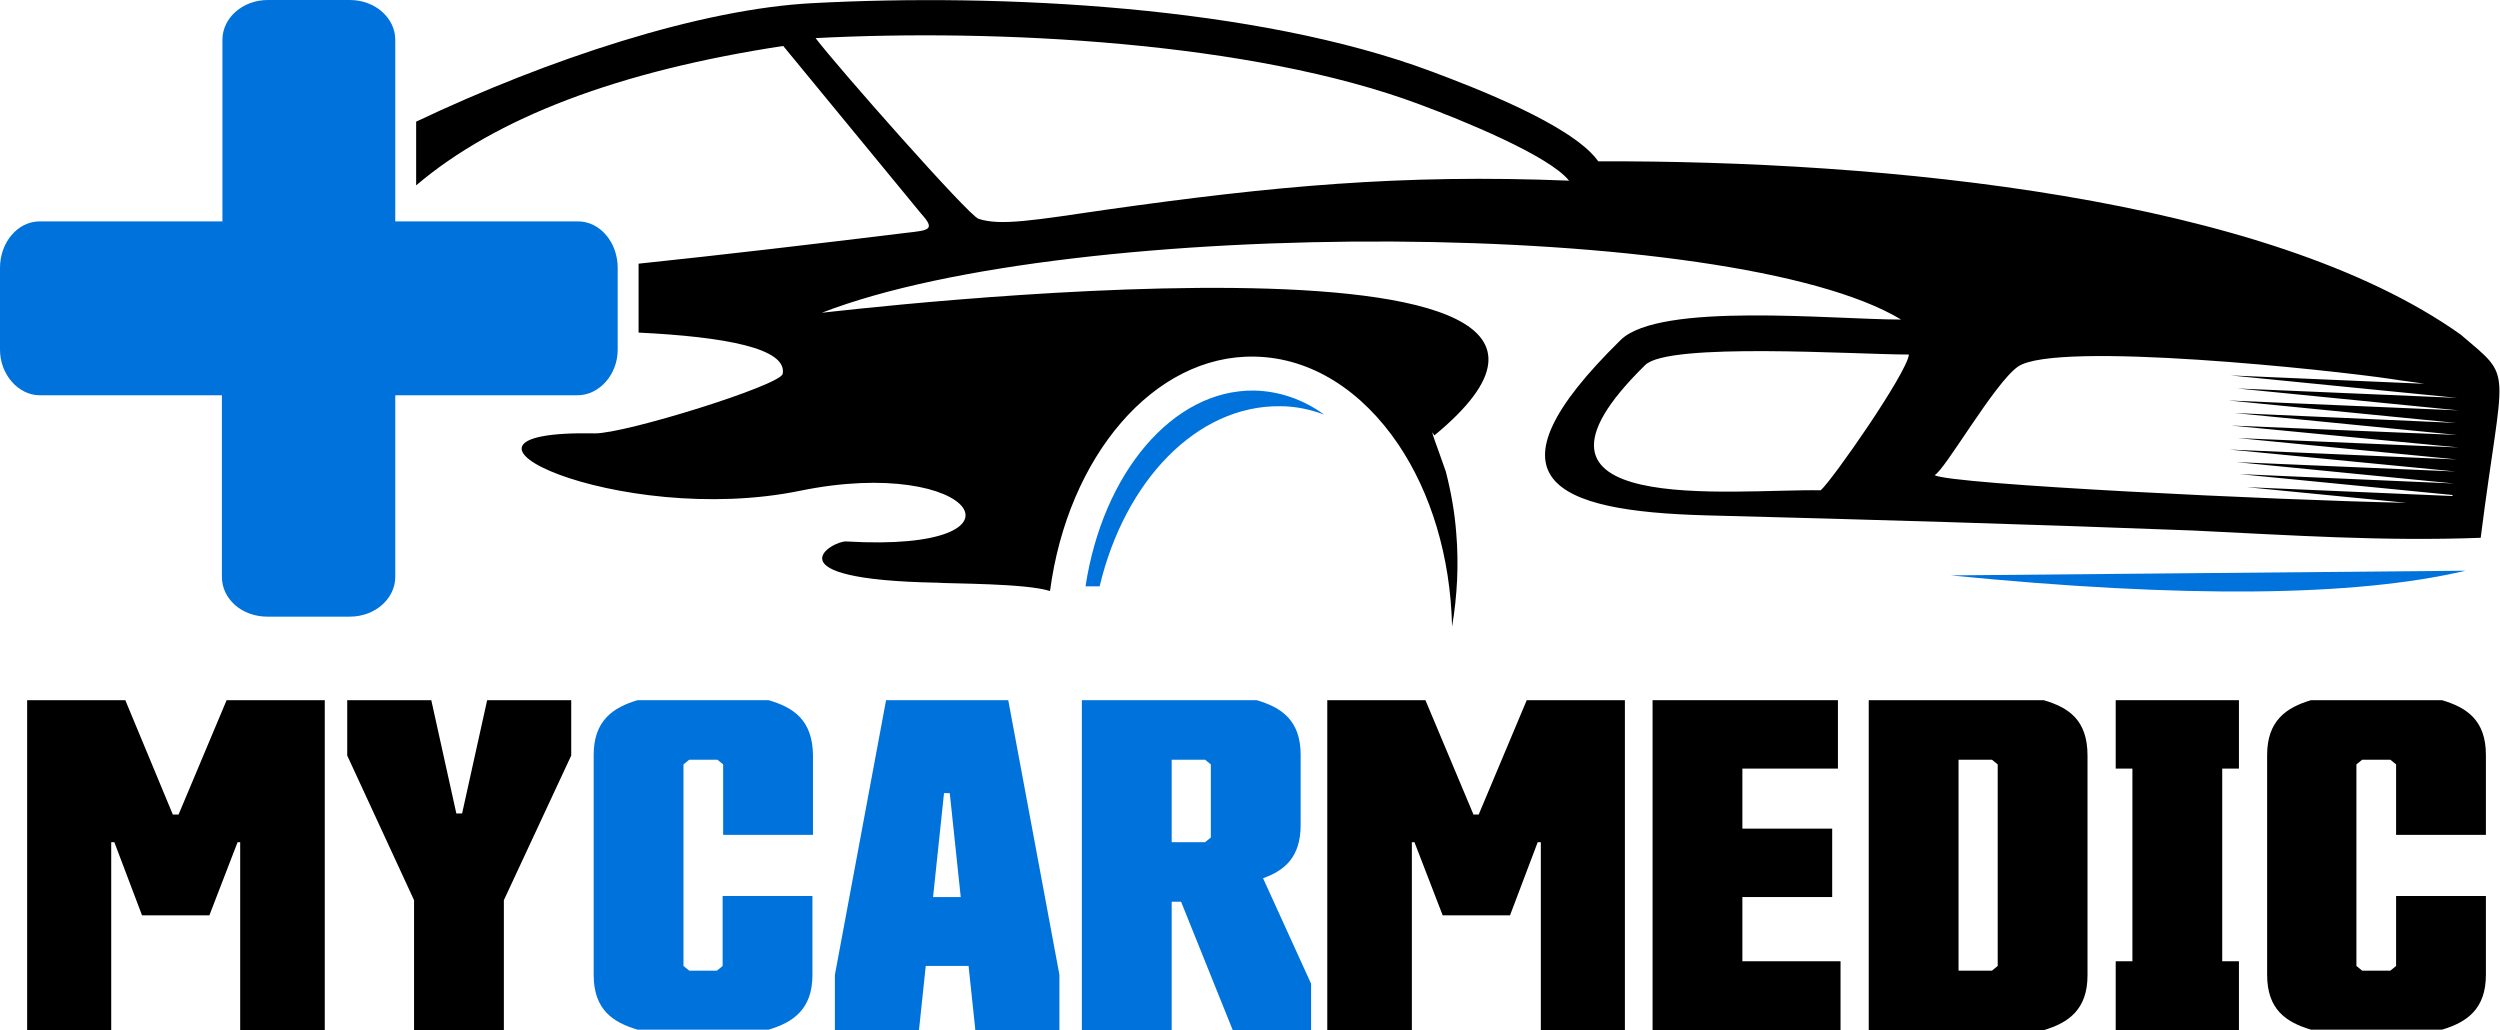 <?xml version="1.0" encoding="utf-8"?>
<!-- Generator: Adobe Illustrator 28.3.0, SVG Export Plug-In . SVG Version: 6.00 Build 0)  -->
<svg version="1.1" id="Warstwa_1" xmlns="http://www.w3.org/2000/svg" xmlns:xlink="http://www.w3.org/1999/xlink" x="0px" y="0px"
	 viewBox="0 0 478.8 197.3" style="enable-background:new 0 0 478.8 197.3;" xml:space="preserve">
<style type="text/css">
	.st0{fill:none;}
	.st1{fill:#0072DC;}
</style>
<g>
	<g>
		<g>
			<path class="st0" d="M187.4,42c4.2,1.4,10.5,0.3,24.9-1.8c31.2-4.4,56-6.8,88.2-5.5c-3.8-4.9-20.5-11.6-28.6-14.6
				C239.6,7.9,190.6,5.5,156.2,7.3C160.2,12.6,185.6,41.4,187.4,42z"/>
			<path class="st0" d="M315.2,69.9c-30,29.4,16.7,23.7,33.6,24c2.2-1.9,16.5-22.4,17-26C355.4,67.9,319.6,65.5,315.2,69.9z"/>
			<path class="st0" d="M430.1,93.4l39.4,1.7l0-0.2l-40.8-4l41.1,1.8l-41.7-4.1l42,1.8v0L427,86.1l43.7,1.9v0l-42-4.1l42.3,1.8
				l-43.6-4.2l43.3,1.8L428,79.1l42.3,1.8l-43.6-4.3l44.1,1.9l-42.4-4.2l42.1,1.8l-43.4-4.3l37.1,1.6c-1.7-0.3-3.8-0.5-6.2-0.9
				c-11.3-1.7-64.2-7.4-71.6-2.4c-4.5,3.1-14.1,20-16.1,20.9c3.1,1.8,65.9,4.7,90.4,5.3L430.1,93.4z"/>
			<polygon class="st0" points="180.9,151.9 178.7,171.8 184.1,171.8 181.9,151.9 			"/>
			<path class="st0" d="M110.7,46.4h-39v-2.9c-3.3,4-6.1,8.3-8.2,12.9c15.7-1.4,32.7-3,50.8-5v-0.2
				C114.3,48.7,112.6,46.4,110.7,46.4z"/>
			<path class="st0" d="M71.7,27.2V7.6c0-2-2.1-3.6-4.7-3.6H51.3c-2.6,0-4.7,1.6-4.7,3.6v30.8c2.1-0.4,4.4-0.7,6.8-1
				C59,34,65.2,30.5,71.7,27.2z"/>
			<path class="st0" d="M110.7,38.4c6.2,0,11.3,5.4,11.7,12.3c16.1-1.8,33.2-3.8,51.2-5.9c4.4-0.5,5.7-0.6,2.9-3.7L150,8.8
				c-31.5,4.8-54.9,13.7-70.3,26.7v2.9H110.7z"/>
			<polygon class="st0" points="224.4,145.5 224.4,161.3 230.8,161.3 231.9,160.4 231.9,146.4 230.8,145.5 			"/>
			<path class="st0" d="M41.1,64.1c35-8.3,9.5-19.3,1.3-7.9c-3.1,4.4-22.2-2.6-17-9.7H7.6c-1.9,0-3.6,2.3-3.6,4.9V67
				c0,2.5,1.7,4.7,3.6,4.7h39v38.8c0,2,2.1,3.6,4.7,3.6H67c2.6,0,4.7-1.6,4.7-3.6V71.7h39c1.9,0,3.6-2.2,3.6-4.7v-3.4
				C78.2,62.8,29.4,66.9,41.1,64.1z"/>
			<polygon class="st0" points="375.1,145.5 375.1,185.9 381.5,185.9 382.6,185 382.6,146.4 381.5,145.5 			"/>
			<path d="M71.7,43.5V27.2C65.2,30.5,59,34,53.4,37.5c-2.5,0.3-4.7,0.6-6.8,1v8H25.4c-5.2,7.1,13.9,14.1,17,9.7
				c8.2-11.3,33.7-0.3-1.3,7.9c-11.7,2.8,37.2-1.4,73.2-0.6v-12c-18.1,1.9-35.1,3.6-50.8,5C65.6,51.9,68.3,47.5,71.7,43.5z"/>
			<path d="M201.1,113.2c3.4-25.8,19.9-45.3,39.2-44.9c10.9,0.2,20.6,6.6,27.5,16.8c6.2,9.2,10,21.4,10.3,34.9
				c1-5.9,1.3-12,0.8-17.9c-0.3-4-1-7.9-2-11.8c-1.8-5.2-3.3-8.9-2.2-6.9c53.4-44-116.8-23.5-117.3-23.5
				c48.2-18.7,174.6-18.1,206.7,1.3c-13.2,0-46.2-3.4-53.7,3.9c-27.2,26.7-12.9,32.8,16.3,33.6c31.2,0.8,62,1.7,93.2,2.9
				c18.8,0.9,36.4,2.1,55.2,1.4c4.3-33.8,6.5-30.1-3.8-38.9c-37.1-26.4-110.7-33.4-165.2-33.2l-0.3-0.4
				c-5.2-6.7-23.3-13.7-31.6-16.8c-33.7-12.6-82.6-15-118.5-13.1c-21.6,1.1-50.7,10.7-76,22.7v12.2c15.3-13,38.8-21.9,70.3-26.7
				l26.4,32.1c2.8,3.1,1.6,3.2-2.9,3.7c-18,2.2-35,4.2-51.2,5.9c0,0.2,0,0.5,0,0.7v12.5c16.5,0.8,28.5,3,27.6,7.9
				c-0.4,2.2-30.3,11.5-36,11.4c-35.9-0.7,4.6,18.1,39.3,11c33.6-6.9,46.4,11.9,8.9,9.7c-2.7-0.2-15.3,7.3,17.4,7.9
				C181.9,111.8,196.6,111.7,201.1,113.2z M386.5,70.2c7.3-5,60.3,0.7,71.6,2.4c2.4,0.4,4.5,0.6,6.2,0.9l-37.1-1.6l43.4,4.3
				l-42.1-1.8l42.4,4.2l-44.1-1.9l43.6,4.3L428,79.1l42.6,4.2l-43.3-1.8l43.6,4.2l-42.3-1.8l42,4.1v0L427,86.1l43.3,4.2v0l-42-1.8
				l41.7,4.1l-41.1-1.8l40.8,4l0,0.2l-39.4-1.7l30.6,3c-24.5-0.5-87.3-3.5-90.4-5.3C372.4,90.2,382,73.3,386.5,70.2z M348.7,93.9
				c-16.9-0.3-63.6,5.4-33.6-24c4.5-4.4,40.3-2,50.5-2C365.2,71.5,350.9,92,348.7,93.9z M156.2,7.3c34.4-1.8,83.4,0.6,115.7,12.7
				c8.1,3,24.8,9.8,28.6,14.6c-32.2-1.3-57,1.1-88.2,5.5c-14.4,2.1-20.7,3.2-24.9,1.8C185.6,41.4,160.2,12.6,156.2,7.3z"/>
			<path class="st1" d="M207.9,112.3l2.7,0c4.8-20.2,18.6-34.7,34.6-34.5c2.9,0,5.7,0.6,8.4,1.6c-4-2.9-8.6-4.5-13.4-4.6
				C224.6,74.6,211.2,90.6,207.9,112.3z"/>
			<path class="st1" d="M472.2,109.3l-98.6,0.9C418.1,114.6,451,114.3,472.2,109.3z"/>
			<polygon points="34.2,156 33.1,156 24,134.1 5.2,134.1 5.2,197.3 21.3,197.3 21.3,161.3 21.9,161.3 27.2,175.3 40.1,175.3 
				45.5,161.3 46,161.3 46,197.3 62.2,197.3 62.2,134.1 43.4,134.1 			"/>
			<polygon points="88.5,155.8 87.4,155.8 82.6,134.1 66.5,134.1 66.5,144.7 79.3,172.4 79.3,197.3 96.5,197.3 96.5,172.4 
				109.4,144.7 109.4,134.1 93.3,134.1 			"/>
			<path class="st1" d="M147.2,134.1h-25.1c-4.7,1.4-8.4,3.9-8.4,10.5v42.1c0,6.7,3.7,9.1,8.4,10.5h25.1c4.7-1.4,8.4-3.9,8.4-10.5
				v-15.1h-17.2V185l-1.1,0.9H132l-1.1-0.9v-38.6l1.1-0.9h5.4l1.1,0.9v13.5h17.2v-15.3C155.6,137.9,152,135.5,147.2,134.1z"/>
			<path class="st1" d="M169.7,134.1l-9.8,52.6v10.6H176l1.3-12.3h8.2l1.3,12.3h16.1v-10.6l-9.8-52.6H169.7z M178.7,171.8l2.1-19.9
				h1.1l2.1,19.9H178.7z"/>
			<path class="st1" d="M249.1,158v-13.4c0-6.7-3.7-9.1-8.4-10.5h-33.5v63.2h17.2v-24.6h1.8l9.9,24.6h15v-8.9l-9.2-20.2
				C246.1,166.7,249.1,164.1,249.1,158z M231.9,160.4l-1.1,0.9h-6.4v-15.8h6.4l1.1,0.9V160.4z"/>
			<polygon points="283.2,156 282.2,156 273,134.1 254.2,134.1 254.2,197.3 270.4,197.3 270.4,161.3 270.9,161.3 276.3,175.3 
				289.2,175.3 294.5,161.3 295.1,161.3 295.1,197.3 311.2,197.3 311.2,134.1 292.4,134.1 			"/>
			<polygon points="333.7,171.8 350.9,171.8 350.9,158.7 333.7,158.7 333.7,147.2 352,147.2 352,134.1 316.5,134.1 316.5,197.3 
				352.5,197.3 352.5,184.1 333.7,184.1 			"/>
			<path d="M391.4,134.1h-33.5v63.2h33.5c4.7-1.4,8.4-3.9,8.4-10.5v-42.1C399.8,137.9,396.2,135.5,391.4,134.1z M382.6,185l-1.1,0.9
				h-6.4v-40.4h6.4l1.1,0.9V185z"/>
			<polygon points="405.2,147.2 408.4,147.2 408.4,184.1 405.2,184.1 405.2,197.3 428.8,197.3 428.8,184.1 425.6,184.1 425.6,147.2 
				428.8,147.2 428.8,134.1 405.2,134.1 			"/>
			<path d="M467.7,134.1h-25.1c-4.7,1.4-8.4,3.9-8.4,10.5v42.1c0,6.7,3.7,9.1,8.4,10.5h25.1c4.7-1.4,8.4-3.9,8.4-10.5v-15.1h-17.2
				V185l-1.1,0.9h-5.4l-1.1-0.9v-38.6l1.1-0.9h5.4l1.1,0.9v13.5h17.2v-15.3C476.1,137.9,472.4,135.5,467.7,134.1z"/>
			<path class="st1" d="M110.7,42.4H75.7V7.6C75.7,3.5,71.9,0,67,0H51.3c-4.9,0-8.7,3.5-8.7,7.6v34.8H7.6c-4.2,0-7.6,4-7.6,8.9V67
				c0,4.7,3.5,8.7,7.6,8.7h34.9v34.8c0,4.2,3.8,7.6,8.7,7.6H67c4.9,0,8.7-3.5,8.7-7.6V75.7h34.9c4.2,0,7.7-4,7.7-8.7V51.3
				C118.3,46.4,114.9,42.4,110.7,42.4z"/>
		</g>
	</g>
</g>
</svg>
